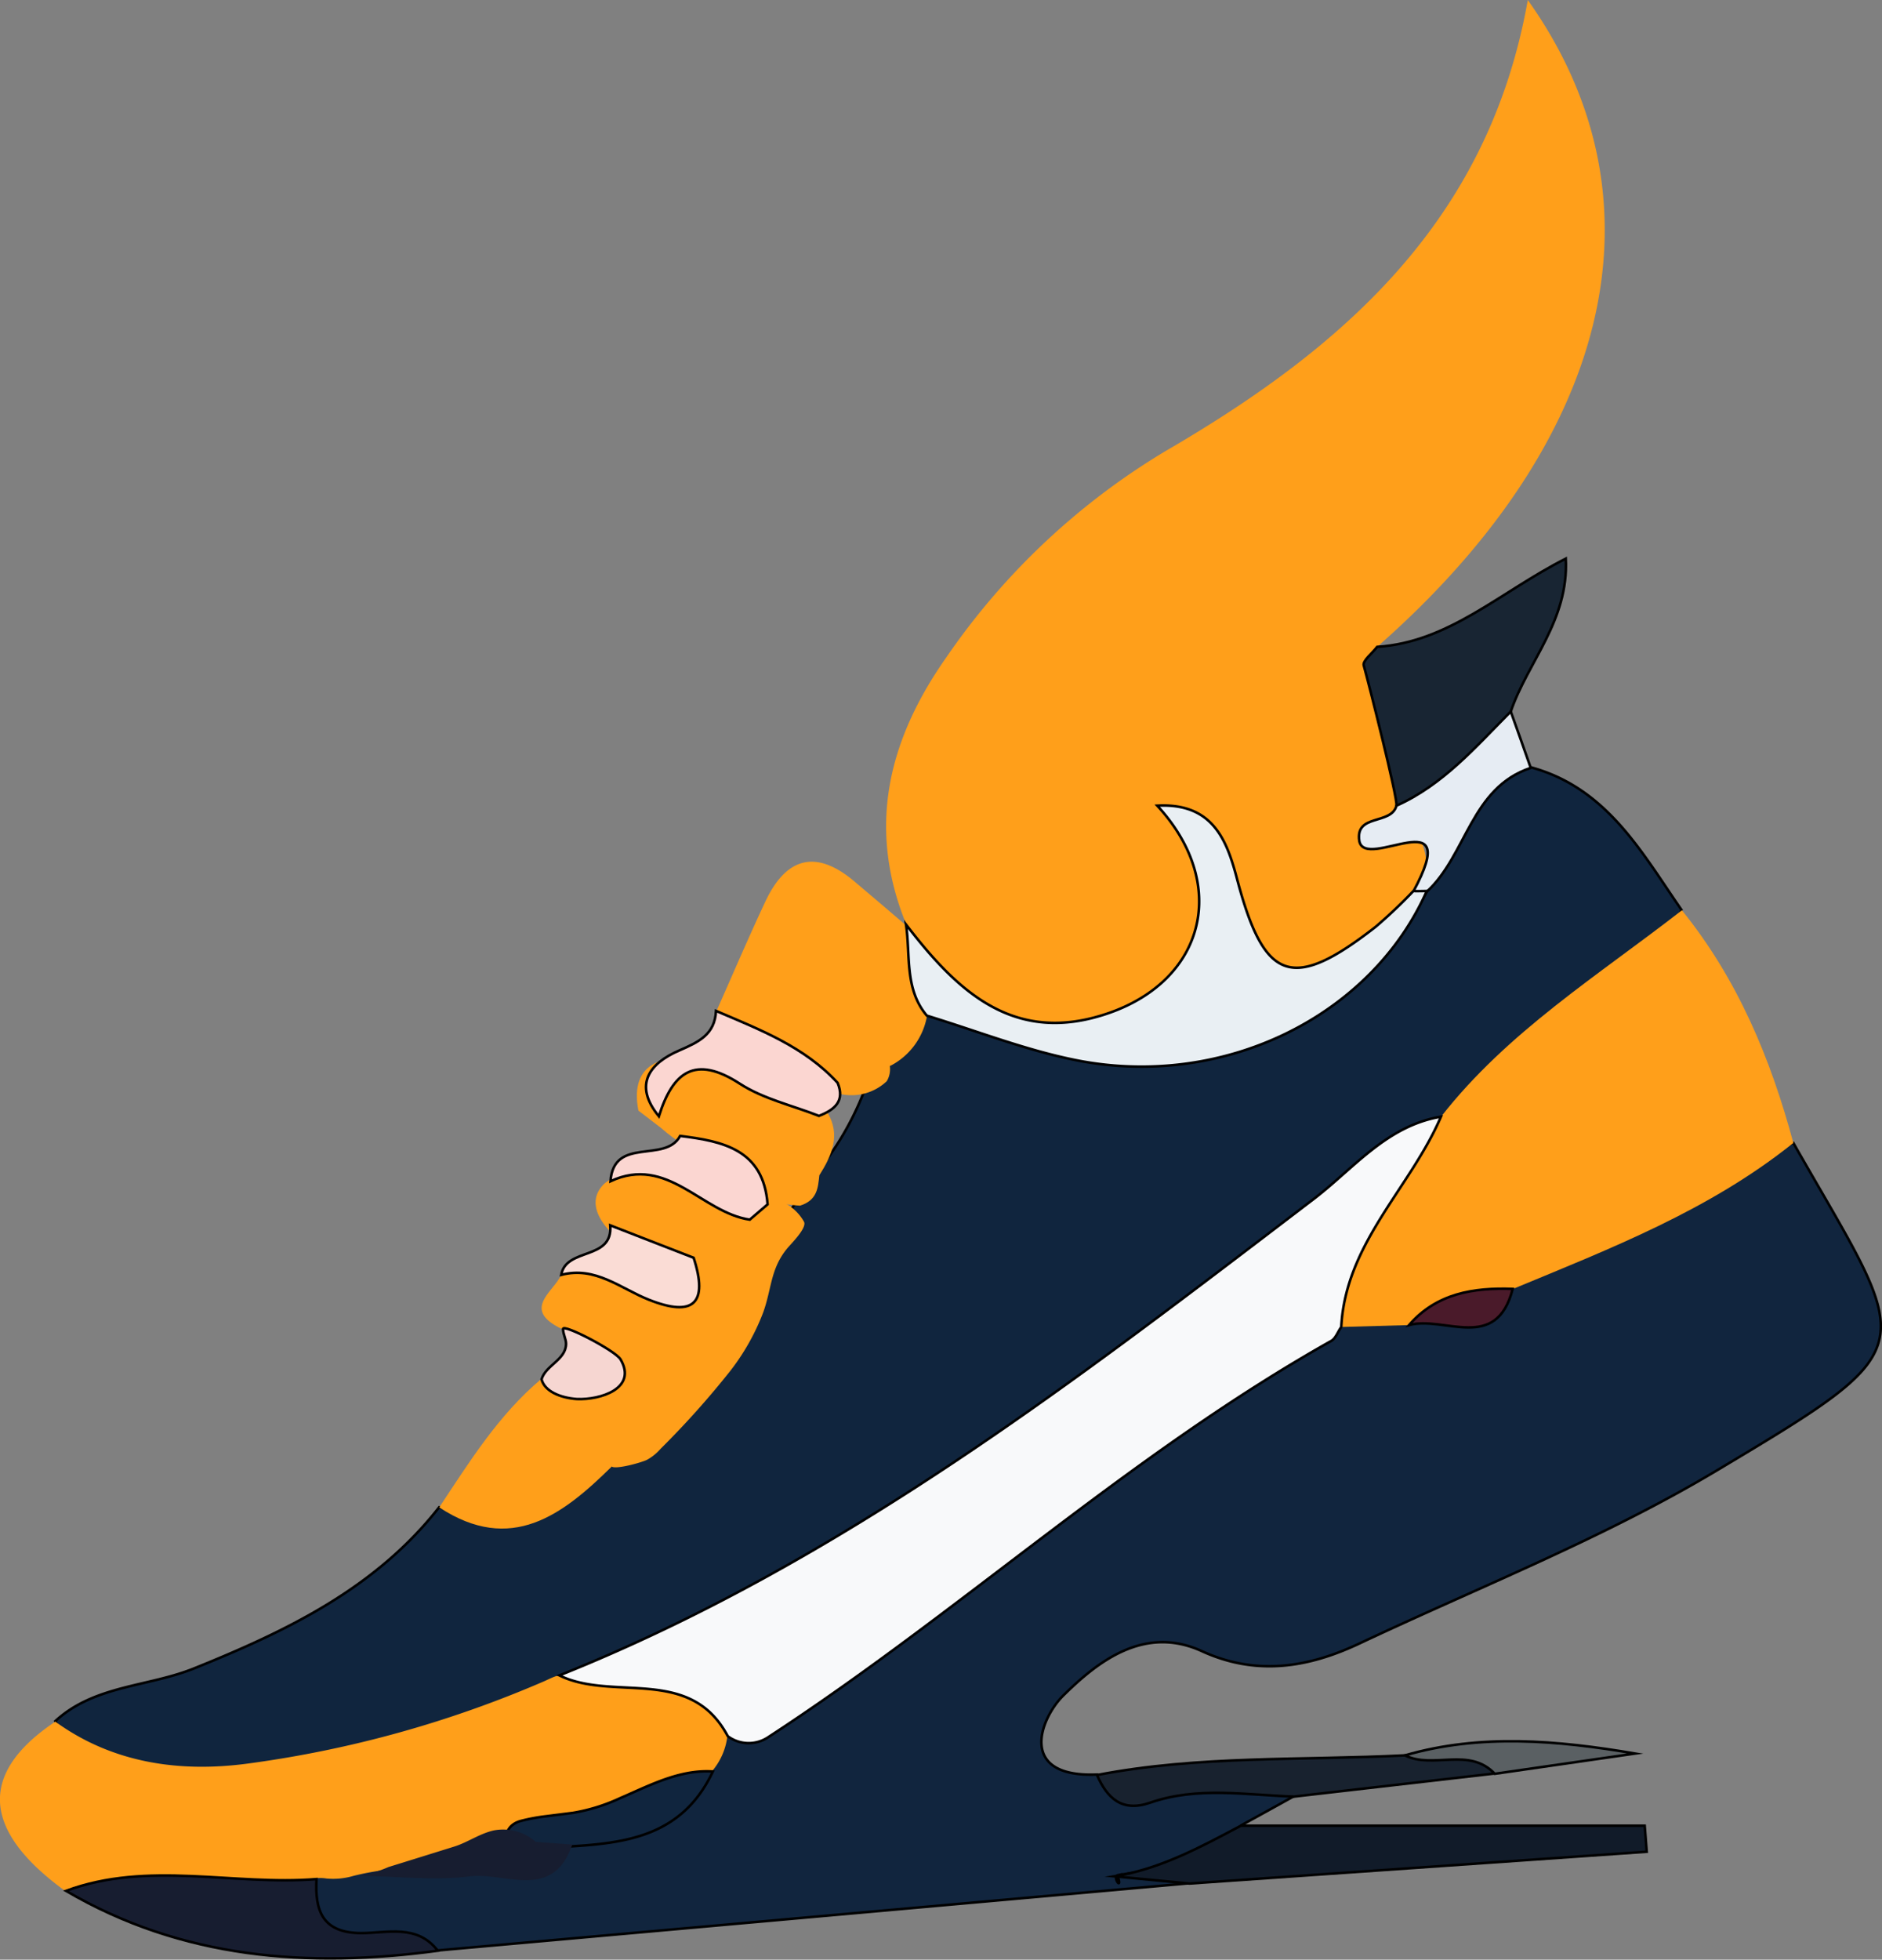 <svg id="Capa_1" data-name="Capa 1" xmlns="http://www.w3.org/2000/svg" viewBox="0 0 185.75 193.37"><rect x="0" y="0" width="185.75" height="193.37" fill="#808080" stroke="none"/><defs><style>.cls-1{fill:#10253e;}.cls-2{fill:none;}.cls-2,.cls-6,.cls-7{stroke:#000;stroke-miterlimit:10;stroke-width:0.25px;}.cls-3{fill:#11253e;}.cls-4{fill:#ff9f1a;}.cls-5{fill:#182533;}.cls-6{fill:#111b29;}.cls-16,.cls-7{fill:#171d30;}.cls-8{fill:#18222f;}.cls-9{fill:#e6ecf3;}.cls-10{fill:#fbd6d1;}.cls-11{fill:#fadcd5;}.cls-12{fill:#5a6063;}.cls-13{fill:#f6d6d1;}.cls-14{fill:#f8f9fa;}.cls-15{fill:#e9eff3;}.cls-17{fill:#4a1a2a;}</style></defs><path class="cls-1" d="M151.08,75.71c-7.56.38-8.44,7.41-11.83,11.94-9.52,13.32-20.64,17.48-36.37,13.85-3.59-.83-7-2.55-10.82-2.31-2.62.74-3.59,3.16-5.12,5a16.42,16.42,0,0,0-1.15,2.1,29.63,29.63,0,0,1-5.55,9.85c-.86,1.25-1.67,2.53-2.55,3.76-1.39,1.83-2.9,3.6-2.8,6.12,1.11,4-.84,6.2-4.38,7.47a6.38,6.38,0,0,0-1.32,1.85c-1,3.29-2.61,6.11-6.27,7.08a16.51,16.51,0,0,0-3.17,1.3c-5,3.17-10.27,5.51-16.4,5-6.27,8-15,12.2-24.17,15.9-4.54,1.84-9.85,1.65-13.72,5.21,4,7.28,11.05,7.5,17.72,6.53,10.88-1.58,21.8-3.52,31.73-8.78,9.37-3.49,18.12-8.22,26.79-13.11,21.89-12.36,40.81-28.92,61.33-43.21A110.79,110.79,0,0,1,155.13,101c4.13-3.11,9.05-5.73,10.83-11.22C162,84.06,158.58,77.74,151.08,75.71Z"/><path class="cls-2" d="M151.08,75.71c-7.56.38-8.44,7.41-11.83,11.94-9.52,13.32-20.64,17.48-36.37,13.85-3.59-.83-7-2.55-10.82-2.31-2.62.74-3.59,3.16-5.12,5a16.42,16.42,0,0,0-1.15,2.1,29.63,29.63,0,0,1-5.55,9.85c-.86,1.25-1.67,2.53-2.55,3.76-1.39,1.83-2.9,3.6-2.8,6.12,1.11,4-.84,6.2-4.38,7.47a6.38,6.38,0,0,0-1.32,1.85c-1,3.29-2.61,6.11-6.27,7.08a16.51,16.51,0,0,0-3.17,1.3c-5,3.17-10.27,5.51-16.4,5-6.27,8-15,12.2-24.17,15.9-4.54,1.84-9.85,1.65-13.72,5.21,4,7.28,11.05,7.5,17.72,6.53,10.88-1.58,21.8-3.52,31.73-8.78,9.37-3.49,18.12-8.22,26.79-13.11,21.89-12.36,40.81-28.92,61.33-43.21A110.79,110.79,0,0,1,155.13,101c4.13-3.11,9.05-5.73,10.83-11.22C162,84.06,158.58,77.74,151.08,75.71Z"/><path class="cls-3" d="M177,112.78c-10.32,2.59-19,8.86-28.61,13-2.42,3.73-6.24,2.58-9.66,2.81a17.94,17.94,0,0,0-6.12,1c-16.47,9.41-31.74,20.52-46.47,32.4a61,61,0,0,1-14.48,8.67,9.3,9.3,0,0,0-3.2,3.64c-4,5.39-10.51,5.22-16,7.29-6.25,3.64-13.44.28-19.85,2.65A4.67,4.67,0,0,0,30.44,186c-1.39,4.9,1.68,5.94,5.47,6.12,2.43.12,4.94-1.6,7.3.34l74.19-6.63c-1.89-1.91-4.16-1-6.33-.88l-.2,0-.17,0c-.26.08-.36.23-.3.46.3,1.1-.69-.32,0-.39l.34-.07.17,0c4.47-.9,9.41.4,11.6-4.84q2.63-1.44,5.24-2.89c-2.55-3.13-6.14-1.34-9.21-2-3.44-.75-6.87,2.78-10.23-.12-7.92.34-5.66-5.52-3.37-7.79,3.38-3.34,8-7,13.71-4.37,5.42,2.47,10.54,1.59,15.57-.79,11.82-5.57,24.1-10.4,35.27-17.08C190.52,132.5,188.75,133.39,177,112.78Z"/><path class="cls-2" d="M177,112.78c-10.32,2.59-19,8.86-28.61,13-2.42,3.73-6.24,2.58-9.66,2.81a17.94,17.94,0,0,0-6.12,1c-16.47,9.41-31.74,20.52-46.47,32.4a61,61,0,0,1-14.48,8.67,9.3,9.3,0,0,0-3.2,3.64c-4,5.39-10.51,5.22-16,7.29-6.25,3.64-13.44.28-19.85,2.65A4.67,4.67,0,0,0,30.44,186c-1.39,4.9,1.68,5.94,5.47,6.12,2.43.12,4.94-1.6,7.3.34l74.19-6.63c-1.89-1.91-4.16-1-6.33-.88l-.2,0-.17,0c-.26.08-.36.23-.3.46.3,1.1-.69-.32,0-.39l.34-.07.17,0c4.47-.9,9.41.4,11.6-4.84q2.63-1.44,5.24-2.89c-2.55-3.13-6.14-1.34-9.21-2-3.44-.75-6.87,2.78-10.23-.12-7.92.34-5.66-5.52-3.37-7.79,3.38-3.34,8-7,13.71-4.37,5.42,2.47,10.54,1.59,15.57-.79,11.82-5.57,24.1-10.4,35.27-17.08C190.52,132.5,188.75,133.39,177,112.78Z"/><path class="cls-4" d="M141.25,72.67c-.26-1-4.52-9.55-5.33-8.84C158.65,43.9,165.1,20.1,150.79,0,146.93,21.81,132.57,34.32,115,44.53A69.55,69.55,0,0,0,93.39,64.88c-5.78,8.22-7.86,16.9-3.87,26.51,0,.43,0,.85.07,1.28,4.86,8.18,14.15,11.93,21.34,8.62,3.32-1.53,6.44-3.85,7.92-7.29s.08-6.63.24-10.09c1.77,3.52.8,8.14,4,11,3.74,3.34,9.93,1.07,13.42-1.48a9.8,9.8,0,0,0,4.23-6.29,7.93,7.93,0,0,0-.73-4.75,16.41,16.41,0,0,1-1.05-1.93c-.33-.85.09-1.26.53-2C140.47,76.87,141.79,74.65,141.25,72.67Z"/><path class="cls-4" d="M166,89.82c-8.24,6.42-17.24,12-23.77,20.37-5.6,5.82-12.44,11-9.84,20.75l6.72-.19c3-2.36,7.47-.52,10.23-3.57,9.66-4,19.39-7.77,27.66-14.4C174.76,104.43,171.48,96.59,166,89.82Z"/><path class="cls-4" d="M66.59,165.25c-3.62-1.11-6.8,1.05-10.29.37-.53-.1-.93-.39-1.47-.21-.38.13-.78.34-1.15.5A110.55,110.55,0,0,1,24.61,174c-6.8.94-13.48,0-19.15-4.12-7.62,5.1-7.26,10.75,1,16.73,1.15.84,5.06.68,6.55.92a59.59,59.59,0,0,0,6.54.81c2.53.12,5.58.13,7.88-1.13.79-.43,1.53-1,2.33-1.39a3.67,3.67,0,0,1,2.44-.46,7.07,7.07,0,0,0,2.66-.25,25,25,0,0,1,2.94-.56,17.59,17.59,0,0,0,4.83-.93,13.78,13.78,0,0,0,1.78-1c4.22-2.49,8.81-1.63,13.38-2.46a41.27,41.27,0,0,0,8.23-2.83c.9-.37,1.8-.75,2.65-1.2a6.5,6.5,0,0,0,3.11-4.74C71.85,168.21,69.36,166.1,66.59,165.25Z"/><path class="cls-4" d="M84.59,87.2c-3.79-3.35-6.88-2.87-9.06,1.78-1.67,3.56-3.21,7.17-4.81,10.77,3.31,3.82,7.55,6.26,12.14,8.18a5.07,5.07,0,0,0,4.66-1.24,2.31,2.31,0,0,0,.3-1.54C92.36,98.16,87.89,92.78,84.59,87.2Z"/><path class="cls-4" d="M79.35,120.55a4.76,4.76,0,0,0-3.91-2.4,3.79,3.79,0,0,0-2.77,2A4.86,4.86,0,0,1,68.19,124c-3.69,4.61-8.94-1.72-12.8,1.81-.82,1.71-3.79,3.33-.19,5.2,4.41,1.83,2.87,4.44.94,7.1-.47,3.42,1.53,5.25,4.26,6.62.52.26,3-.44,3.47-.69a4.93,4.93,0,0,0,1.33-1.08,86.59,86.59,0,0,0,6.88-7.69,22.34,22.34,0,0,0,3.24-5.75c.85-2.35.71-4.28,2.34-6.29C78,122.8,79.69,121.17,79.35,120.55Z"/><path class="cls-5" d="M154.54,55.12c-6.46,3.27-11.51,8.25-18.62,8.71-.47.62-1.45,1.38-1.32,1.83.47,1.68,3.36,13.09,3.23,13.84,6.44.17,9.36-4,11.28-9.29C150.77,65.32,154.85,61.25,154.54,55.12Z"/><path class="cls-2" d="M154.54,55.12c-6.46,3.27-11.51,8.25-18.62,8.71-.47.62-1.45,1.38-1.32,1.83.47,1.68,3.36,13.09,3.23,13.84,6.44.17,9.36-4,11.28-9.29C150.77,65.32,154.85,61.25,154.54,55.12Z"/><path class="cls-6" d="M117.4,185.86l-7.41-.71c4.59-.75,8.52-2.9,12.48-5h39.86l.2,2.57Z"/><path class="cls-7" d="M6.51,186.58c8.12-3,16.5-.5,24.73-1.16-.17,3.11.57,5.3,4.38,5.33,2.6,0,5.55-.92,7.59,1.74C30.38,194.21,18,193.3,6.51,186.58Z"/><path class="cls-4" d="M56.93,137.91c-.62-1.63-2-1.87-3.48-1.86-4.23,3.54-7.1,8.17-10.1,12.69,7.1,4.66,12.18.74,17-4C60.76,141.67,56.92,140.78,56.93,137.91Z"/><path class="cls-4" d="M81.66,109.76c-2.92-2.92-7-4.43-11.28-5.17-4.64-.81-8.33.07-7.37,5l2.27,1.74c2.79,2.48,6.63,3.88,9.68,6.1.9,1.25,2.45,1.43,4,1.54,1.72-.54,1.77-1.77,1.91-3C82.11,114,83,112,81.66,109.76Z"/><path class="cls-8" d="M138.66,173.21c-10.14.51-20.34,0-30.39,1.94,1,2.27,2.45,3.7,5.25,2.73,4.66-1.62,9.45-.76,14.19-.6L147.53,175C145.4,170.38,141.69,173.46,138.66,173.21Z"/><path class="cls-2" d="M138.66,173.21c-10.14.51-20.34,0-30.39,1.94,1,2.27,2.45,3.7,5.25,2.73,4.66-1.62,9.45-.76,14.19-.6L147.53,175C145.4,170.38,141.69,173.46,138.66,173.21Z"/><path class="cls-9" d="M149.11,70.21c-3.45,3.47-6.67,7.23-11.28,9.29-.53,1.94-4.08.76-3.67,3.48.56,3.06,10.34-4.27,5.33,5,.45.87.9.83,1.34,0,3.94-3.63,4.33-10.24,10.25-12.21C150.42,73.88,149.77,72.05,149.11,70.21Z"/><path class="cls-2" d="M149.11,70.21c-3.45,3.47-6.67,7.23-11.28,9.29-.53,1.94-4.08.76-3.67,3.48.56,3.06,10.34-4.27,5.33,5,.45.87.9.83,1.34,0,3.94-3.63,4.33-10.24,10.25-12.21C150.42,73.88,149.77,72.05,149.11,70.21Z"/><path class="cls-10" d="M82.67,106.85c-3.27-3.57-7.66-5.24-12-7.1-.12,2.33-1.69,3.06-3.64,3.91-2.86,1.23-4.59,3.34-2,6.49,1.37-4.34,3.54-6.11,8-3.21,2.32,1.5,5.18,2.14,7.8,3.17C82.4,109.5,83.41,108.64,82.67,106.85Z"/><path class="cls-2" d="M82.67,106.85c-3.27-3.57-7.66-5.24-12-7.1-.12,2.33-1.69,3.06-3.64,3.91-2.86,1.23-4.59,3.34-2,6.49,1.37-4.34,3.54-6.11,8-3.21,2.32,1.5,5.18,2.14,7.8,3.17C82.4,109.5,83.41,108.64,82.67,106.85Z"/><path class="cls-4" d="M73.58,120.47c-1-3.21-4.86-5.75-8.14-5.69a9.46,9.46,0,0,0-5.77,2c-3.17,3,3,7.29,5.64,7.84a6.15,6.15,0,0,0,2.79-.29c1.38-.31,2.51,1.15,4.05.48a3.07,3.07,0,0,0,1.64-3.09A4.87,4.87,0,0,0,73.58,120.47Z"/><path class="cls-10" d="M67.13,112.09c-1.48,2.74-6.55,0-6.88,4.47,5.65-2.62,9,3.09,13.75,3.79l1.76-1.51C75.35,113.43,71.36,112.61,67.13,112.09Z"/><path class="cls-2" d="M67.13,112.09c-1.48,2.74-6.55,0-6.88,4.47,5.65-2.62,9,3.09,13.75,3.79l1.76-1.51C75.35,113.43,71.36,112.61,67.13,112.09Z"/><path class="cls-11" d="M68.46,124.11l-8.23-3.2c.28,3.5-4.36,2.14-4.84,4.89,3.37-.89,5.85,1.34,8.65,2.45C68.44,130,69.93,128.63,68.46,124.11Z"/><path class="cls-2" d="M68.46,124.11l-8.23-3.2c.28,3.5-4.36,2.14-4.84,4.89,3.37-.89,5.85,1.34,8.65,2.45C68.44,130,69.93,128.63,68.46,124.11Z"/><path class="cls-12" d="M138.66,173.21c2.8,1.39,6.34-.87,8.87,1.82l13.86-2C153.68,171.72,146.11,171.06,138.66,173.21Z"/><path class="cls-2" d="M138.66,173.21c2.8,1.39,6.34-.87,8.87,1.82l13.86-2C153.68,171.72,146.11,171.06,138.66,173.21Z"/><path class="cls-4" d="M89.43,91.22c0,.06,0,.11.07.16h0Z"/><path class="cls-4" d="M89.5,91.38q-2.44-2.1-4.91-4.18c1.78,5.85,4.31,11.58,3.23,18a6.87,6.87,0,0,0,3.67-4.93C92.44,96.91,90.87,94.16,89.5,91.38Z"/><path class="cls-13" d="M61.25,134.14c-.49-.85-5.7-3.56-5.68-3s.3,1,.3,1.45c0,1.58-2,2.11-2.42,3.51.29,1.17,1.82,1.83,3.49,1.95C59.26,138.15,62.92,137,61.25,134.14Z"/><path class="cls-2" d="M61.25,134.14c-.49-.85-5.7-3.56-5.68-3s.3,1,.3,1.45c0,1.58-2,2.11-2.42,3.51.29,1.17,1.82,1.83,3.49,1.95C59.26,138.15,62.92,137,61.25,134.14Z"/><path class="cls-14" d="M129.65,118.32c-23.42,17.86-46.72,35.91-74.44,47,5.33,2.61,12.92-1,16.62,6a3.46,3.46,0,0,0,4,.09c19-12.38,35.72-27.93,55.55-39.09.45-.25.66-.91,1-1.38.42-8.27,6.82-13.71,9.84-20.75C136.85,111.09,133.6,115.31,129.65,118.32Z"/><path class="cls-2" d="M129.65,118.32c-23.42,17.86-46.72,35.91-74.44,47,5.33,2.61,12.92-1,16.62,6a3.46,3.46,0,0,0,4,.09c19-12.38,35.72-27.93,55.55-39.09.45-.25.66-.91,1-1.38.42-8.27,6.82-13.71,9.84-20.75C136.85,111.09,133.6,115.31,129.65,118.32Z"/><path class="cls-15" d="M139.49,87.93a49,49,0,0,1-3.7,3.51c-8.25,6.44-11,5.43-13.67-4.61-1-3.82-2.35-7.63-7.9-7.33,7.12,7.71,4.74,17.17-4.8,20.47-9.32,3.23-14.94-2.15-20-8.75.46,3.06-.17,6.36,2.06,9,4.88,1.49,9.68,3.38,14.66,4.38,14.53,2.93,29.18-4.27,34.68-16.68C140.38,87.93,139.94,87.94,139.49,87.93Z"/><path class="cls-2" d="M139.49,87.93a49,49,0,0,1-3.7,3.51c-8.25,6.44-11,5.43-13.67-4.61-1-3.82-2.35-7.63-7.9-7.33,7.12,7.71,4.74,17.17-4.8,20.47-9.32,3.23-14.94-2.15-20-8.75.46,3.06-.17,6.36,2.06,9,4.88,1.49,9.68,3.38,14.66,4.38,14.53,2.93,29.18-4.27,34.68-16.68C140.38,87.93,139.94,87.94,139.49,87.93Z"/><path class="cls-1" d="M61.19,177.44a18.08,18.08,0,0,1-4.62,1.44l-2.61.33a19.13,19.13,0,0,0-2.51.46c-1.38.35-1.76,1.48-1.43,2.78a2.94,2.94,0,0,0,3.51-.1c6.56-.4,13.38-.21,16.83-7.55C67.07,174.59,64.12,176.18,61.19,177.44Z"/><path class="cls-2" d="M61.19,177.44a18.08,18.08,0,0,1-4.62,1.44l-2.61.33a19.13,19.13,0,0,0-2.51.46c-1.38.35-1.76,1.48-1.43,2.78a2.94,2.94,0,0,0,3.51-.1c6.56-.4,13.38-.21,16.83-7.55C67.07,174.59,64.12,176.18,61.19,177.44Z"/><path class="cls-16" d="M52.89,181.75l3.59.26c-1.9,5.61-6.62,2.71-10.09,3.14s-7.29,0-10.94-.06a12.26,12.26,0,0,0,2.89-.86l3.22-1,3.21-1c1.37-.41,2.56-1.31,4-1.62A4.9,4.9,0,0,1,52.89,181.75Z"/><path class="cls-17" d="M139.07,130.75c3.49-.94,8.61,2.76,10.23-3.57C145.43,127.05,141.8,127.61,139.07,130.75Z"/><path class="cls-2" d="M139.07,130.75c3.49-.94,8.61,2.76,10.23-3.57C145.43,127.05,141.8,127.61,139.07,130.75Z"/></svg>